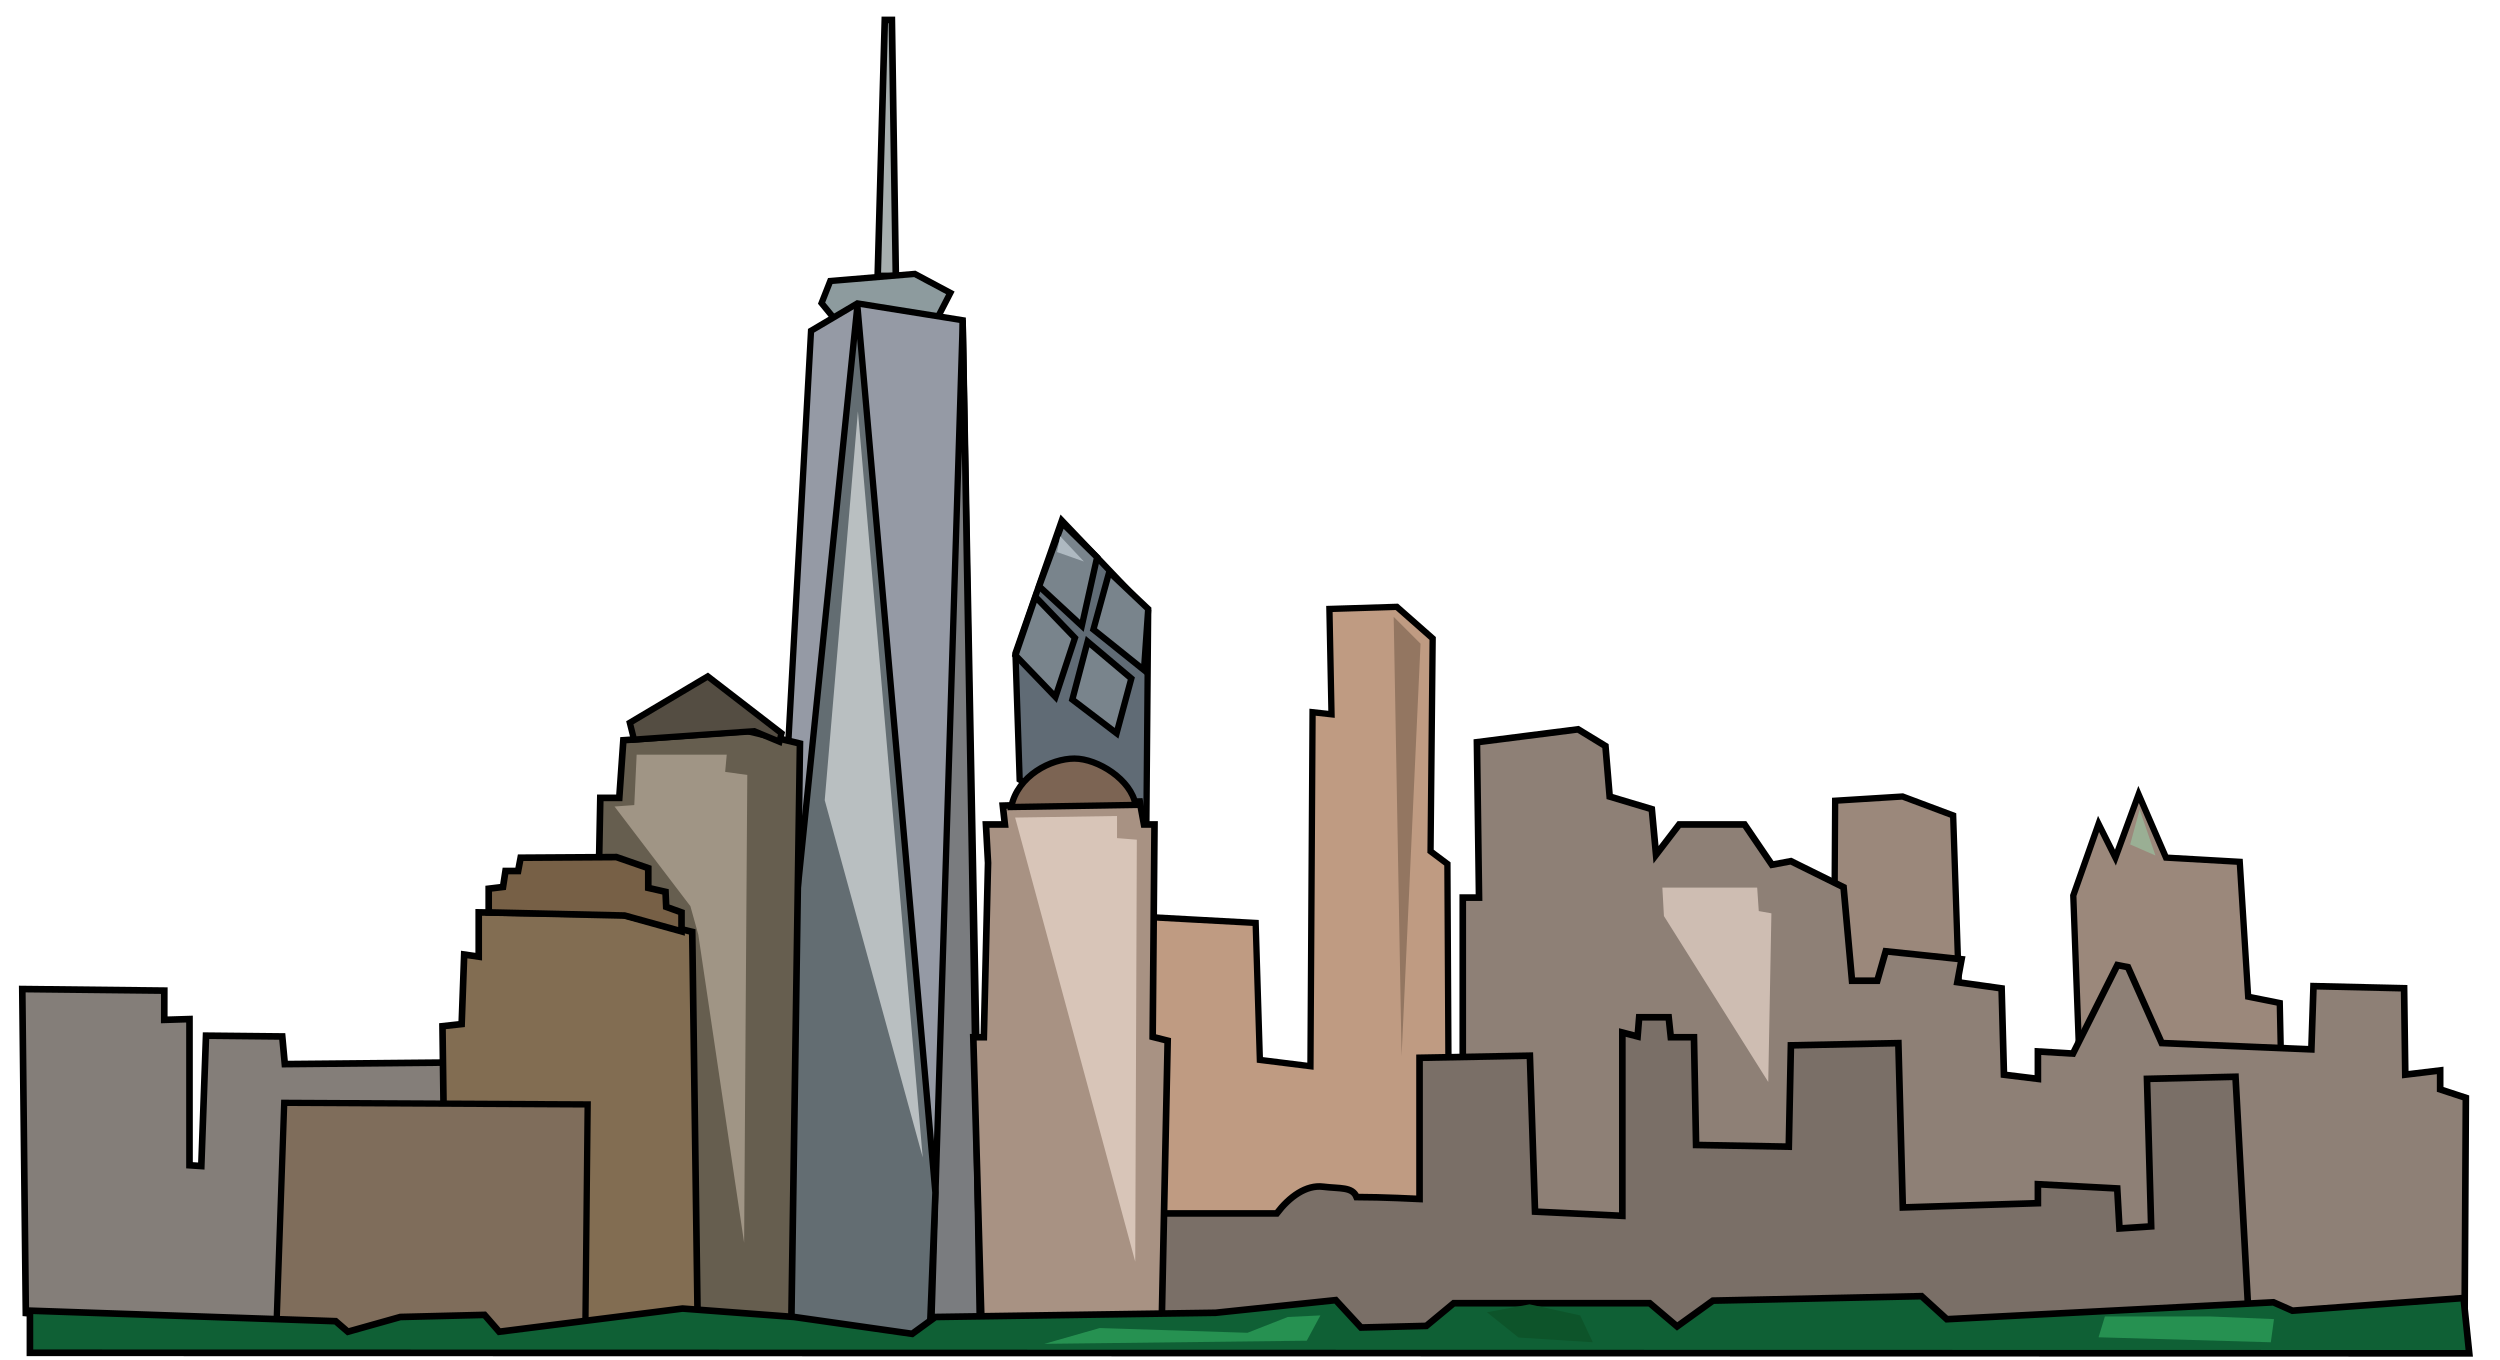 <?xml version="1.0" encoding="utf-8"?>
<!-- Generator: Adobe Illustrator 18.1.0, SVG Export Plug-In . SVG Version: 6.00 Build 0)  -->
<svg version="1.1" id="Layer_1" xmlns="http://www.w3.org/2000/svg" xmlns:xlink="http://www.w3.org/1999/xlink" x="0px" y="0px"
	 viewBox="0 0 752 409" enable-background="new 0 0 752 409" xml:space="preserve">
<polygon fill="#A7AFAF" stroke="#000000" stroke-width="2" stroke-miterlimit="10" points="269.47,83 268.282,6 266.142,6 
	264.003,83 "/>
<polygon fill="#8D9B9E" stroke="#000000" stroke-width="1.902" stroke-miterlimit="10" points="282.068,95.463 285.871,88.094 
	275.175,82.389 249.741,84.529 247.127,91.184 251.405,96.413 "/>
<polygon fill="#959AA5" stroke="#000000" stroke-width="1.902" stroke-miterlimit="10" points="295.3,396.149 289.595,96.334 
	257.902,91.263 243.957,99.503 227.477,398.051 271.213,403.122 "/>
<polygon fill="#7A7C7F" stroke="#000000" stroke-width="1.902" stroke-miterlimit="10" points="289.595,96.334 280.087,400.586 
	294.666,396.149 "/>
<polygon fill="#636D72" stroke="#000000" stroke-width="1.902" stroke-miterlimit="10" points="257.902,91.897 281.355,358.752 
	279.453,405.657 227.477,398.051 230.963,355.265 "/>
<polygon fill="#606B75" stroke="#000000" stroke-width="1.902" stroke-miterlimit="10" points="306.709,234.515 305.442,196.484 
	319.387,156.551 345.375,183.807 344.741,258.602 "/>
<polygon fill="#79848C" stroke="#000000" stroke-width="1.902" stroke-miterlimit="10" points="319.545,157.343 312.573,176.359 
	325.408,188.244 330.004,167.643 "/>
<polygon fill="#79848C" stroke="#000000" stroke-width="1.902" stroke-miterlimit="10" points="333.648,172.08 328.894,189.353 
	344.107,201.555 345.375,183.173 "/>
<polygon fill="#79848C" stroke="#000000" stroke-width="1.902" stroke-miterlimit="10" points="311.463,179.528 305.442,197.118 
	317.485,209.636 323.348,191.888 "/>
<polygon fill="#79848C" stroke="#000000" stroke-width="1.902" stroke-miterlimit="10" points="327.151,192.998 322.556,210.429 
	335.867,220.57 340.304,204.09 "/>
<polygon fill="#BF9B82" stroke="#000000" stroke-width="1.902" stroke-miterlimit="10" points="342.839,275.716 377.702,277.618 
	378.969,318.819 394.182,320.72 394.816,214.232 400.52,214.866 399.887,183.173 420.17,182.539 430.946,192.047 430.312,256.066 
	435.383,259.87 436.017,380.937 344.741,375.232 "/>
<polygon fill="#9B887B" stroke="#000000" stroke-width="1.902" stroke-miterlimit="10" points="552.013,240.854 572.296,239.586 
	587.509,245.291 590.678,340.37 626.174,337.834 623.639,269.378 631.245,247.826 636.316,257.968 643.288,238.952 651.528,257.968 
	673.714,259.236 676.249,299.803 685.757,301.704 687.025,360.653 551.379,349.878 "/>
<polygon fill="#8E8076" stroke="#000000" stroke-width="2" stroke-miterlimit="10" points="440,318.185 440,270 444.891,270 
	444.257,223.259 474.682,219.379 482.922,224.412 484.19,239.605 496.867,243.399 498.135,257.109 505.107,248 524.757,248 
	532.997,260.115 538.702,259.042 554.548,266.879 557.083,295 564.69,295 567.225,286.15 590.044,288.54 588.776,295.439 
	602.087,297.304 602.79,323.274 613,324.523 613,316.283 623.549,316.917 636.905,290.295 640.096,290.929 650.249,313.748 
	695.259,315.649 695.896,296.633 723.153,297.267 723.506,323.256 734,321.988 734,327.693 741.73,330.228 741.316,404.389 
	440.275,401.854 "/>
<path fill="#7A6F67" stroke="#000000" stroke-width="2" stroke-miterlimit="10" d="M342.047,395.629L342.205,365h41.835
	c3.803-5,8.874-8.67,13.945-8.037c5.071,0.634,8.803-0.057,10.07,3.113c7.606,0,18.945,0.577,18.945,0.577v-42.469l33.19-0.634
	l1.545,46.906L488,365.724v-55.146l4.592,1.197l0.472-5.775h8.874l0.634,6h6.972l0.634,32.408l27.89,0.516l0.634-30.484
	l32.327-0.663l1.336,49.426L613,361.921v-5.705l23.86,1.268l0.679,12.043l9.53-0.634l-1.256-44.37l26.628-0.634l3.806,69.724
	l-2.534,8.24l-331.507,1.958L342.047,395.629z"/>
<polygon fill="#A89283" stroke="#000000" stroke-width="2" stroke-miterlimit="10" points="349.495,395.357 351.238,313.035 
	346.722,311.893 347.276,248 344.107,248 342.839,241.099 301.638,242.331 302.272,248 296.568,248 297.201,259.558 295.934,312 
	292.764,312 295.3,400.188 "/>
<path fill="#7C6453" stroke="#000000" stroke-width="1.902" stroke-miterlimit="10" d="M304.174,242.755l37.398-0.634
	c-1.268-7.606-11.409-13.945-18.382-13.945S306.075,233.248,304.174,242.755z"/>
<polygon fill="#847E79" stroke="#000000" stroke-width="2" stroke-miterlimit="10" points="7.766,394.961 6.696,297.505 
	49.422,297.98 49.408,306.775 57,306.538 57,350.511 60.55,350.749 61.968,311.529 84.902,311.767 85.673,320.086 134.667,319.611 
	134.444,405.182 "/>
<polygon fill="#665E4F" stroke="#000000" stroke-width="2" stroke-miterlimit="10" points="237.936,404.231 240.63,223.66 
	224.862,219.897 187.504,222.659 186.276,240 180.571,240 177.402,401.586 "/>
<polygon fill="#544D42" stroke="#000000" stroke-width="1.902" stroke-miterlimit="10" points="235.083,220.57 212.898,203.456 
	189.445,217.401 190.713,222.472 226.843,219.937 234.449,223.106 "/>
<polygon fill="#826D52" stroke="#000000" stroke-width="2" stroke-miterlimit="10" points="209.887,399.635 208.224,280.312 
	187.204,275.161 144,274.448 144,287.759 139.625,287.126 138.864,308.043 133.096,308.677 134.332,400.586 "/>
<polygon fill="#776046" stroke="#000000" stroke-width="2" stroke-miterlimit="10" points="205,280.153 205,274.448 
	200.392,272.785 200.192,268.268 195,267.08 195,261.137 185.409,257.81 156.606,258.003 155.851,262 152.048,262 151.307,266.798 
	147,267.318 147,274.448 187.885,275.399 "/>
<polygon fill="#7F6D5B" stroke="#000000" stroke-width="1.902" stroke-miterlimit="10" points="176.055,401.616 176.768,332.209 
	85.493,331.733 83.116,400.19 141.114,404.469 "/>
<polygon fill="#0F6035" stroke="#000000" stroke-width="2" stroke-miterlimit="10" points="742.748,407.083 9,406.925 9,394.248 
	100.966,397.417 104.639,400.586 120.42,396.149 145.742,395.515 150.163,400.586 205.3,393.614 238.891,396.149 274.385,401.22 
	281.356,396.149 365.659,394.882 401.788,391.078 409.395,399.319 429.044,398.829 437.284,392 496.233,392 504.473,398.987 
	515.249,391.23 578.001,389.886 585.607,396.821 683.855,391.731 689.56,394.257 741.033,390.449 "/>
<polygon fill="#269151" points="683.063,403.756 684.014,396.788 664.998,396 633.147,396 631.245,402.255 "/>
<polygon fill="#0D542A" points="447.267,394.723 460.103,392.346 475.316,395.674 479.119,403.756 456.775,402.329 "/>
<polygon fill="#269151" points="330.796,399.477 375.245,400.903 387.368,396.149 397.173,395.674 393.073,403.28 314.157,404.231 
	"/>
<polygon fill="#B9BFC1" points="258.061,123.749 248.077,240.695 277.552,348.134 "/>
<polygon fill="#D8C5B8" points="305.35,245.925 336,245.449 336,252.105 341.955,252.58 341.48,379.51 "/>
<polygon fill="#9AAF94" points="643.605,243.548 640.753,254.006 648.359,257.334 "/>
<polygon fill="#A09585" points="184.85,242.597 190.792,242.167 191.506,227 218.603,227 218.128,232.184 224.783,233.112 
	223.832,373.817 210.046,281.11 207.669,272.579 "/>
<polygon fill="#AEB9C1" points="318.911,161.305 317.96,166.059 326.042,168.911 "/>
<polygon fill="#CEBDB2" points="500.036,267 528.56,267 529.035,274.052 532.838,274.726 531.888,325.454 500.512,275.547 "/>
<polygon fill="#937661" points="427.301,193.631 419.219,185.55 421.596,317.709 "/>
</svg>
